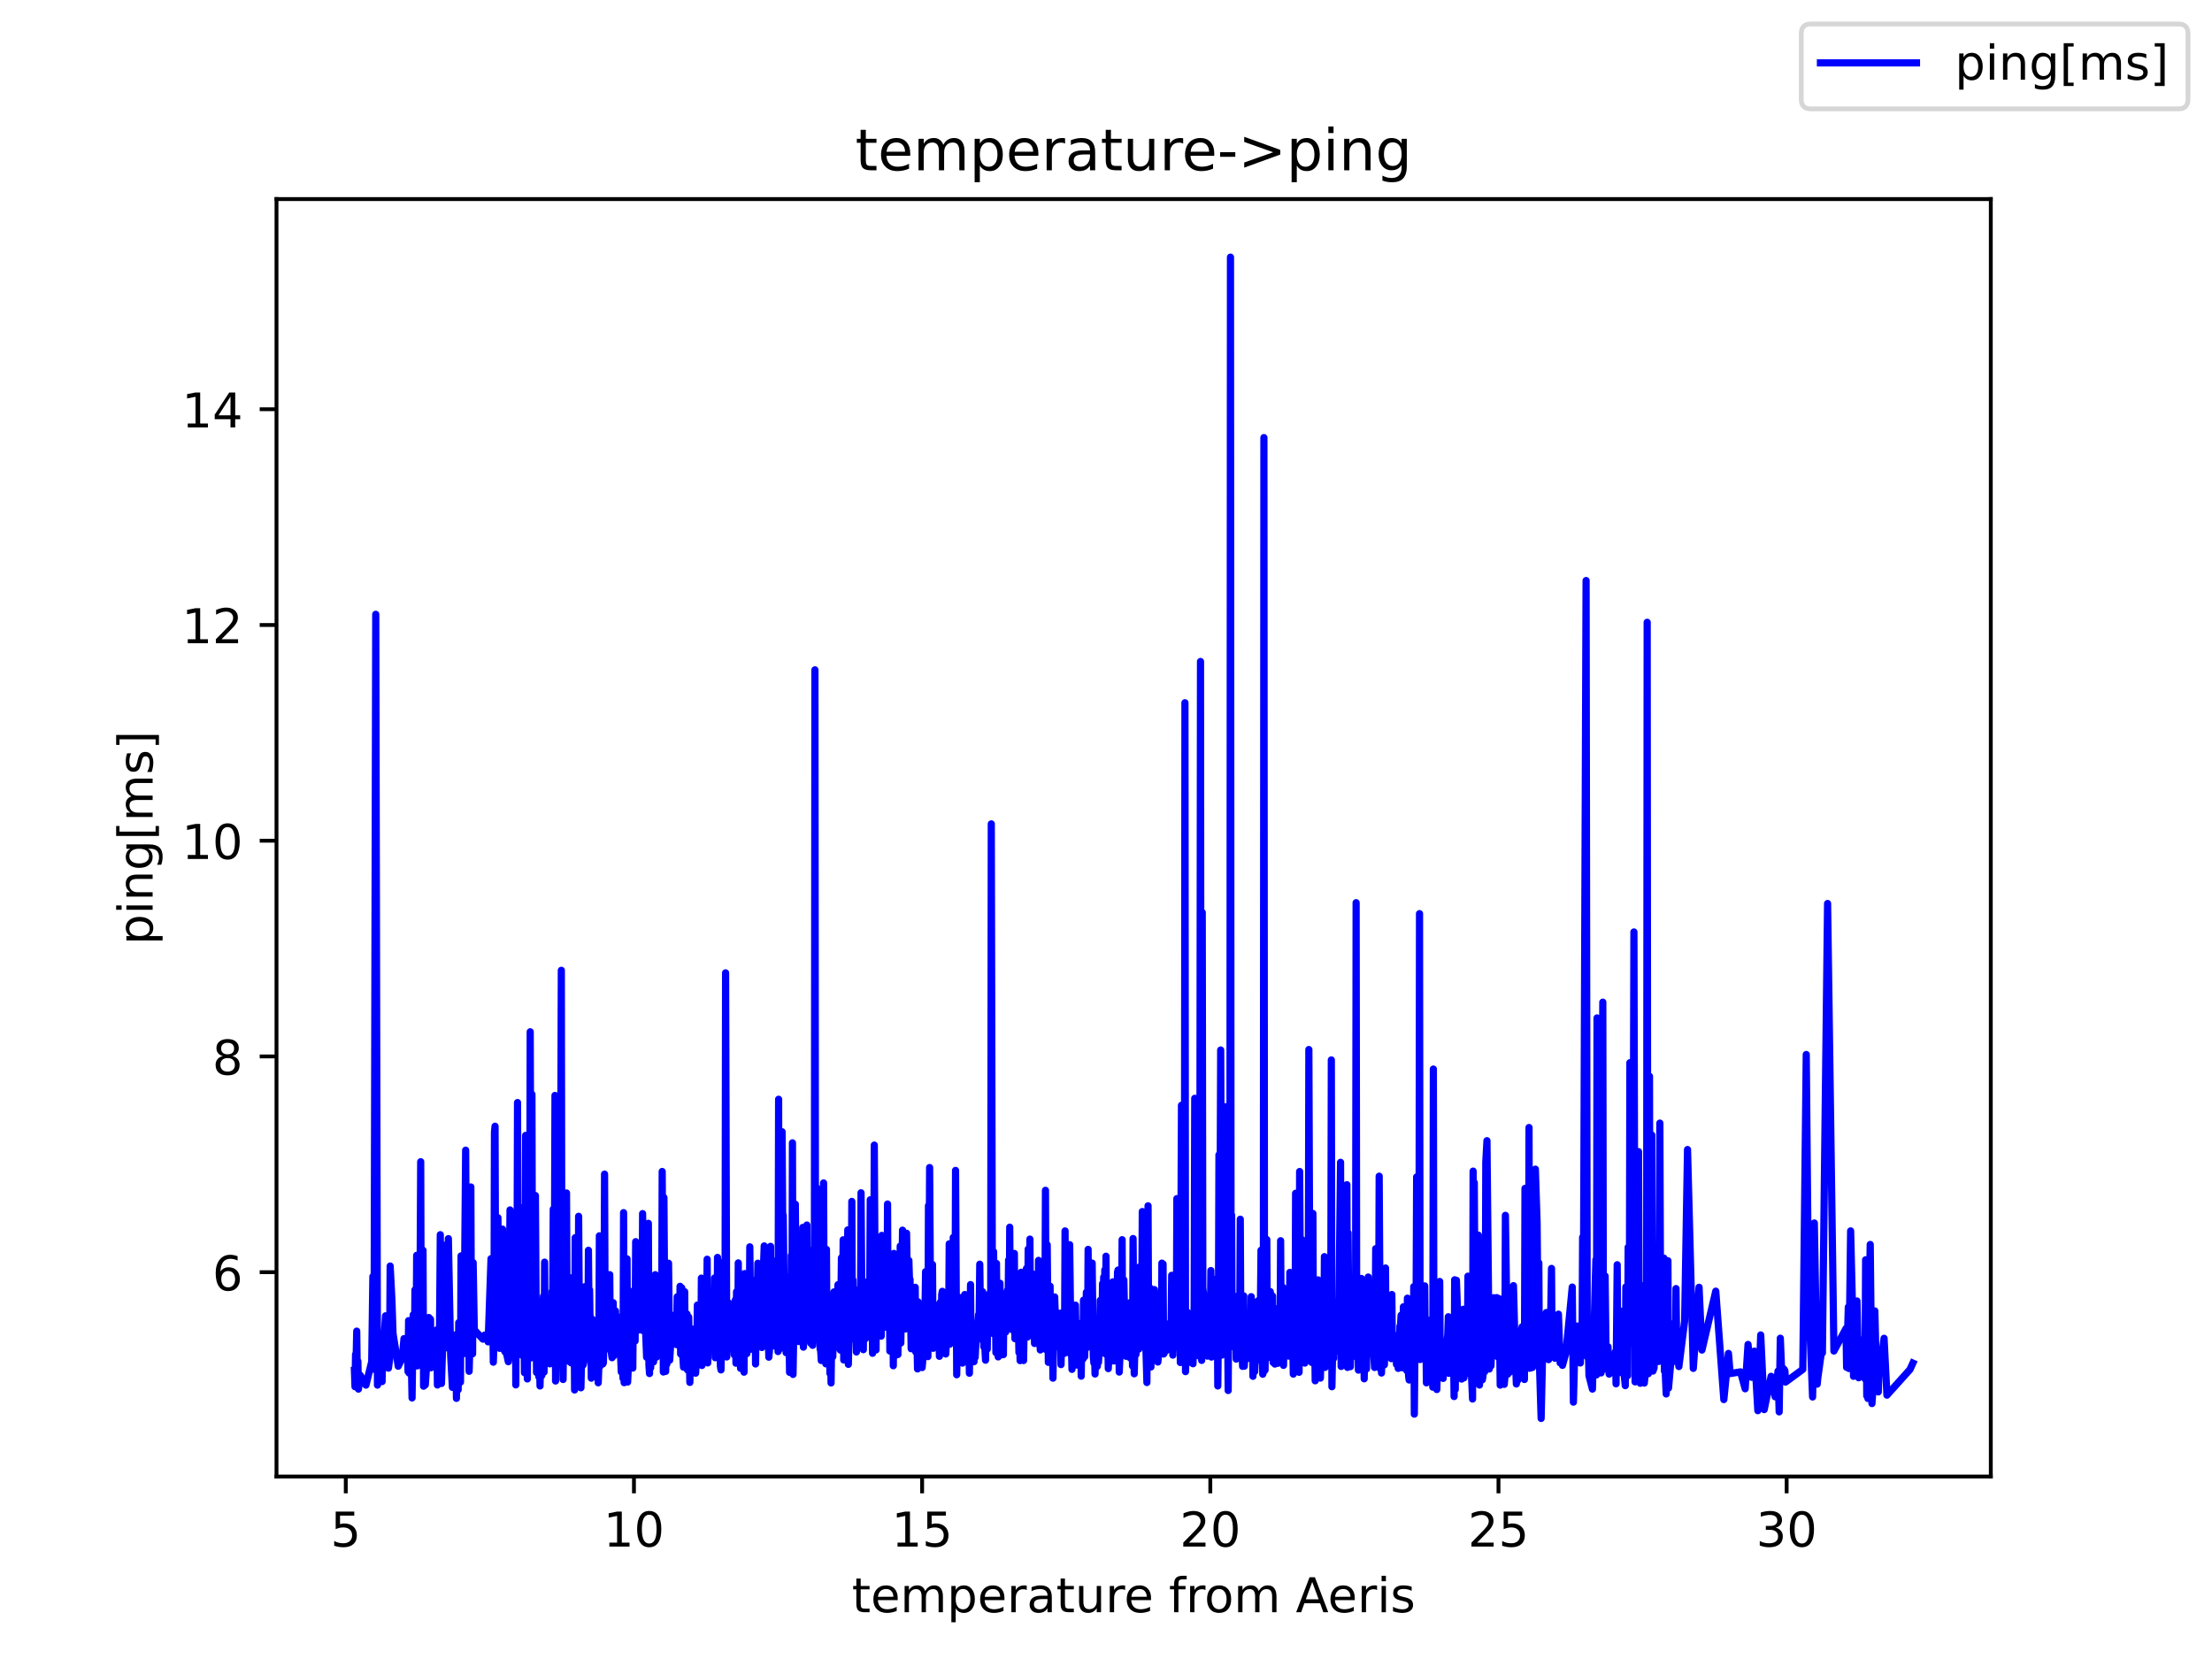 <?xml version="1.0" encoding="utf-8" standalone="no"?>
<!DOCTYPE svg PUBLIC "-//W3C//DTD SVG 1.1//EN"
  "http://www.w3.org/Graphics/SVG/1.1/DTD/svg11.dtd">
<!-- Created with matplotlib (https://matplotlib.org/) -->
<svg height="345.6pt" version="1.1" viewBox="0 0 460.8 345.6" width="460.8pt" xmlns="http://www.w3.org/2000/svg" xmlns:xlink="http://www.w3.org/1999/xlink">
 <defs>
  <style type="text/css">*{stroke-linecap:butt;stroke-linejoin:round;}</style>
 </defs>
 <g id="figure_1">
  <g id="patch_1">
   <path d="M 0 345.6 
L 460.8 345.6 
L 460.8 0 
L 0 0 
z
" style="fill:#ffffff;"/>
  </g>
  <g id="axes_1">
   <g id="patch_2">
    <path d="M 57.6 307.584 
L 414.72 307.584 
L 414.72 41.472 
L 57.6 41.472 
z
" style="fill:#ffffff;"/>
   </g>
   <g id="matplotlib.axis_1">
    <g id="xtick_1">
     <g id="line2d_1">
      <defs>
       <path d="M 0 0 
L 0 3.5 
" id="m925974270a" style="stroke:#000000;stroke-width:0.8;"/>
      </defs>
      <g>
       <use style="stroke:#000000;stroke-width:0.8;" x="72.032" xlink:href="#m925974270a" y="307.584"/>
      </g>
     </g>
     <g id="text_1">
      <!-- 5 -->
      <g transform="translate(68.851 322.182)scale(0.1 -0.1)">
       <defs>
        <path d="M 10.797 72.906 
L 49.516 72.906 
L 49.516 64.594 
L 19.828 64.594 
L 19.828 46.734 
Q 21.969 47.469 24.109 47.828 
Q 26.266 48.188 28.422 48.188 
Q 40.625 48.188 47.75 41.5 
Q 54.891 34.812 54.891 23.391 
Q 54.891 11.625 47.562 5.094 
Q 40.234 -1.422 26.906 -1.422 
Q 22.312 -1.422 17.547 -0.641 
Q 12.797 0.141 7.719 1.703 
L 7.719 11.625 
Q 12.109 9.234 16.797 8.062 
Q 21.484 6.891 26.703 6.891 
Q 35.156 6.891 40.078 11.328 
Q 45.016 15.766 45.016 23.391 
Q 45.016 31 40.078 35.438 
Q 35.156 39.891 26.703 39.891 
Q 22.75 39.891 18.812 39.016 
Q 14.891 38.141 10.797 36.281 
z
" id="DejaVuSans-53"/>
       </defs>
       <use xlink:href="#DejaVuSans-53"/>
      </g>
     </g>
    </g>
    <g id="xtick_2">
     <g id="line2d_2">
      <g>
       <use style="stroke:#000000;stroke-width:0.8;" x="132.064" xlink:href="#m925974270a" y="307.584"/>
      </g>
     </g>
     <g id="text_2">
      <!-- 10 -->
      <g transform="translate(125.702 322.182)scale(0.1 -0.1)">
       <defs>
        <path d="M 12.406 8.297 
L 28.516 8.297 
L 28.516 63.922 
L 10.984 60.406 
L 10.984 69.391 
L 28.422 72.906 
L 38.281 72.906 
L 38.281 8.297 
L 54.391 8.297 
L 54.391 0 
L 12.406 0 
z
" id="DejaVuSans-49"/>
        <path d="M 31.781 66.406 
Q 24.172 66.406 20.328 58.906 
Q 16.5 51.422 16.5 36.375 
Q 16.5 21.391 20.328 13.891 
Q 24.172 6.391 31.781 6.391 
Q 39.453 6.391 43.281 13.891 
Q 47.125 21.391 47.125 36.375 
Q 47.125 51.422 43.281 58.906 
Q 39.453 66.406 31.781 66.406 
z
M 31.781 74.219 
Q 44.047 74.219 50.516 64.516 
Q 56.984 54.828 56.984 36.375 
Q 56.984 17.969 50.516 8.266 
Q 44.047 -1.422 31.781 -1.422 
Q 19.531 -1.422 13.062 8.266 
Q 6.594 17.969 6.594 36.375 
Q 6.594 54.828 13.062 64.516 
Q 19.531 74.219 31.781 74.219 
z
" id="DejaVuSans-48"/>
       </defs>
       <use xlink:href="#DejaVuSans-49"/>
       <use x="63.623" xlink:href="#DejaVuSans-48"/>
      </g>
     </g>
    </g>
    <g id="xtick_3">
     <g id="line2d_3">
      <g>
       <use style="stroke:#000000;stroke-width:0.8;" x="192.096" xlink:href="#m925974270a" y="307.584"/>
      </g>
     </g>
     <g id="text_3">
      <!-- 15 -->
      <g transform="translate(185.734 322.182)scale(0.1 -0.1)">
       <use xlink:href="#DejaVuSans-49"/>
       <use x="63.623" xlink:href="#DejaVuSans-53"/>
      </g>
     </g>
    </g>
    <g id="xtick_4">
     <g id="line2d_4">
      <g>
       <use style="stroke:#000000;stroke-width:0.8;" x="252.129" xlink:href="#m925974270a" y="307.584"/>
      </g>
     </g>
     <g id="text_4">
      <!-- 20 -->
      <g transform="translate(245.766 322.182)scale(0.1 -0.1)">
       <defs>
        <path d="M 19.188 8.297 
L 53.609 8.297 
L 53.609 0 
L 7.328 0 
L 7.328 8.297 
Q 12.938 14.109 22.625 23.891 
Q 32.328 33.688 34.812 36.531 
Q 39.547 41.844 41.422 45.531 
Q 43.312 49.219 43.312 52.781 
Q 43.312 58.594 39.234 62.25 
Q 35.156 65.922 28.609 65.922 
Q 23.969 65.922 18.812 64.312 
Q 13.672 62.703 7.812 59.422 
L 7.812 69.391 
Q 13.766 71.781 18.938 73 
Q 24.125 74.219 28.422 74.219 
Q 39.75 74.219 46.484 68.547 
Q 53.219 62.891 53.219 53.422 
Q 53.219 48.922 51.531 44.891 
Q 49.859 40.875 45.406 35.406 
Q 44.188 33.984 37.641 27.219 
Q 31.109 20.453 19.188 8.297 
z
" id="DejaVuSans-50"/>
       </defs>
       <use xlink:href="#DejaVuSans-50"/>
       <use x="63.623" xlink:href="#DejaVuSans-48"/>
      </g>
     </g>
    </g>
    <g id="xtick_5">
     <g id="line2d_5">
      <g>
       <use style="stroke:#000000;stroke-width:0.8;" x="312.161" xlink:href="#m925974270a" y="307.584"/>
      </g>
     </g>
     <g id="text_5">
      <!-- 25 -->
      <g transform="translate(305.798 322.182)scale(0.1 -0.1)">
       <use xlink:href="#DejaVuSans-50"/>
       <use x="63.623" xlink:href="#DejaVuSans-53"/>
      </g>
     </g>
    </g>
    <g id="xtick_6">
     <g id="line2d_6">
      <g>
       <use style="stroke:#000000;stroke-width:0.8;" x="372.193" xlink:href="#m925974270a" y="307.584"/>
      </g>
     </g>
     <g id="text_6">
      <!-- 30 -->
      <g transform="translate(365.831 322.182)scale(0.1 -0.1)">
       <defs>
        <path d="M 40.578 39.312 
Q 47.656 37.797 51.625 33 
Q 55.609 28.219 55.609 21.188 
Q 55.609 10.406 48.188 4.484 
Q 40.766 -1.422 27.094 -1.422 
Q 22.516 -1.422 17.656 -0.516 
Q 12.797 0.391 7.625 2.203 
L 7.625 11.719 
Q 11.719 9.328 16.594 8.109 
Q 21.484 6.891 26.812 6.891 
Q 36.078 6.891 40.938 10.547 
Q 45.797 14.203 45.797 21.188 
Q 45.797 27.641 41.281 31.266 
Q 36.766 34.906 28.719 34.906 
L 20.219 34.906 
L 20.219 43.016 
L 29.109 43.016 
Q 36.375 43.016 40.234 45.922 
Q 44.094 48.828 44.094 54.297 
Q 44.094 59.906 40.109 62.906 
Q 36.141 65.922 28.719 65.922 
Q 24.656 65.922 20.016 65.031 
Q 15.375 64.156 9.812 62.312 
L 9.812 71.094 
Q 15.438 72.656 20.344 73.438 
Q 25.25 74.219 29.594 74.219 
Q 40.828 74.219 47.359 69.109 
Q 53.906 64.016 53.906 55.328 
Q 53.906 49.266 50.438 45.094 
Q 46.969 40.922 40.578 39.312 
z
" id="DejaVuSans-51"/>
       </defs>
       <use xlink:href="#DejaVuSans-51"/>
       <use x="63.623" xlink:href="#DejaVuSans-48"/>
      </g>
     </g>
    </g>
    <g id="text_7">
     <!-- temperature from Aeris -->
     <g transform="translate(177.465 335.861)scale(0.1 -0.1)">
      <defs>
       <path d="M 18.312 70.219 
L 18.312 54.688 
L 36.812 54.688 
L 36.812 47.703 
L 18.312 47.703 
L 18.312 18.016 
Q 18.312 11.328 20.141 9.422 
Q 21.969 7.516 27.594 7.516 
L 36.812 7.516 
L 36.812 0 
L 27.594 0 
Q 17.188 0 13.234 3.875 
Q 9.281 7.766 9.281 18.016 
L 9.281 47.703 
L 2.688 47.703 
L 2.688 54.688 
L 9.281 54.688 
L 9.281 70.219 
z
" id="DejaVuSans-116"/>
       <path d="M 56.203 29.594 
L 56.203 25.203 
L 14.891 25.203 
Q 15.484 15.922 20.484 11.062 
Q 25.484 6.203 34.422 6.203 
Q 39.594 6.203 44.453 7.469 
Q 49.312 8.734 54.109 11.281 
L 54.109 2.781 
Q 49.266 0.734 44.188 -0.344 
Q 39.109 -1.422 33.891 -1.422 
Q 20.797 -1.422 13.156 6.188 
Q 5.516 13.812 5.516 26.812 
Q 5.516 40.234 12.766 48.109 
Q 20.016 56 32.328 56 
Q 43.359 56 49.781 48.891 
Q 56.203 41.797 56.203 29.594 
z
M 47.219 32.234 
Q 47.125 39.594 43.094 43.984 
Q 39.062 48.391 32.422 48.391 
Q 24.906 48.391 20.391 44.141 
Q 15.875 39.891 15.188 32.172 
z
" id="DejaVuSans-101"/>
       <path d="M 52 44.188 
Q 55.375 50.25 60.062 53.125 
Q 64.75 56 71.094 56 
Q 79.641 56 84.281 50.016 
Q 88.922 44.047 88.922 33.016 
L 88.922 0 
L 79.891 0 
L 79.891 32.719 
Q 79.891 40.578 77.094 44.375 
Q 74.312 48.188 68.609 48.188 
Q 61.625 48.188 57.562 43.547 
Q 53.516 38.922 53.516 30.906 
L 53.516 0 
L 44.484 0 
L 44.484 32.719 
Q 44.484 40.625 41.703 44.406 
Q 38.922 48.188 33.109 48.188 
Q 26.219 48.188 22.156 43.531 
Q 18.109 38.875 18.109 30.906 
L 18.109 0 
L 9.078 0 
L 9.078 54.688 
L 18.109 54.688 
L 18.109 46.188 
Q 21.188 51.219 25.484 53.609 
Q 29.781 56 35.688 56 
Q 41.656 56 45.828 52.969 
Q 50 49.953 52 44.188 
z
" id="DejaVuSans-109"/>
       <path d="M 18.109 8.203 
L 18.109 -20.797 
L 9.078 -20.797 
L 9.078 54.688 
L 18.109 54.688 
L 18.109 46.391 
Q 20.953 51.266 25.266 53.625 
Q 29.594 56 35.594 56 
Q 45.562 56 51.781 48.094 
Q 58.016 40.188 58.016 27.297 
Q 58.016 14.406 51.781 6.484 
Q 45.562 -1.422 35.594 -1.422 
Q 29.594 -1.422 25.266 0.953 
Q 20.953 3.328 18.109 8.203 
z
M 48.688 27.297 
Q 48.688 37.203 44.609 42.844 
Q 40.531 48.484 33.406 48.484 
Q 26.266 48.484 22.188 42.844 
Q 18.109 37.203 18.109 27.297 
Q 18.109 17.391 22.188 11.75 
Q 26.266 6.109 33.406 6.109 
Q 40.531 6.109 44.609 11.75 
Q 48.688 17.391 48.688 27.297 
z
" id="DejaVuSans-112"/>
       <path d="M 41.109 46.297 
Q 39.594 47.172 37.812 47.578 
Q 36.031 48 33.891 48 
Q 26.266 48 22.188 43.047 
Q 18.109 38.094 18.109 28.812 
L 18.109 0 
L 9.078 0 
L 9.078 54.688 
L 18.109 54.688 
L 18.109 46.188 
Q 20.953 51.172 25.484 53.578 
Q 30.031 56 36.531 56 
Q 37.453 56 38.578 55.875 
Q 39.703 55.766 41.062 55.516 
z
" id="DejaVuSans-114"/>
       <path d="M 34.281 27.484 
Q 23.391 27.484 19.188 25 
Q 14.984 22.516 14.984 16.5 
Q 14.984 11.719 18.141 8.906 
Q 21.297 6.109 26.703 6.109 
Q 34.188 6.109 38.703 11.406 
Q 43.219 16.703 43.219 25.484 
L 43.219 27.484 
z
M 52.203 31.203 
L 52.203 0 
L 43.219 0 
L 43.219 8.297 
Q 40.141 3.328 35.547 0.953 
Q 30.953 -1.422 24.312 -1.422 
Q 15.922 -1.422 10.953 3.297 
Q 6 8.016 6 15.922 
Q 6 25.141 12.172 29.828 
Q 18.359 34.516 30.609 34.516 
L 43.219 34.516 
L 43.219 35.406 
Q 43.219 41.609 39.141 45 
Q 35.062 48.391 27.688 48.391 
Q 23 48.391 18.547 47.266 
Q 14.109 46.141 10.016 43.891 
L 10.016 52.203 
Q 14.938 54.109 19.578 55.047 
Q 24.219 56 28.609 56 
Q 40.484 56 46.344 49.844 
Q 52.203 43.703 52.203 31.203 
z
" id="DejaVuSans-97"/>
       <path d="M 8.5 21.578 
L 8.5 54.688 
L 17.484 54.688 
L 17.484 21.922 
Q 17.484 14.156 20.5 10.266 
Q 23.531 6.391 29.594 6.391 
Q 36.859 6.391 41.078 11.031 
Q 45.312 15.672 45.312 23.688 
L 45.312 54.688 
L 54.297 54.688 
L 54.297 0 
L 45.312 0 
L 45.312 8.406 
Q 42.047 3.422 37.719 1 
Q 33.406 -1.422 27.688 -1.422 
Q 18.266 -1.422 13.375 4.438 
Q 8.5 10.297 8.5 21.578 
z
M 31.109 56 
z
" id="DejaVuSans-117"/>
       <path id="DejaVuSans-32"/>
       <path d="M 37.109 75.984 
L 37.109 68.5 
L 28.516 68.5 
Q 23.688 68.5 21.797 66.547 
Q 19.922 64.594 19.922 59.516 
L 19.922 54.688 
L 34.719 54.688 
L 34.719 47.703 
L 19.922 47.703 
L 19.922 0 
L 10.891 0 
L 10.891 47.703 
L 2.297 47.703 
L 2.297 54.688 
L 10.891 54.688 
L 10.891 58.5 
Q 10.891 67.625 15.141 71.797 
Q 19.391 75.984 28.609 75.984 
z
" id="DejaVuSans-102"/>
       <path d="M 30.609 48.391 
Q 23.391 48.391 19.188 42.75 
Q 14.984 37.109 14.984 27.297 
Q 14.984 17.484 19.156 11.844 
Q 23.344 6.203 30.609 6.203 
Q 37.797 6.203 41.984 11.859 
Q 46.188 17.531 46.188 27.297 
Q 46.188 37.016 41.984 42.703 
Q 37.797 48.391 30.609 48.391 
z
M 30.609 56 
Q 42.328 56 49.016 48.375 
Q 55.719 40.766 55.719 27.297 
Q 55.719 13.875 49.016 6.219 
Q 42.328 -1.422 30.609 -1.422 
Q 18.844 -1.422 12.172 6.219 
Q 5.516 13.875 5.516 27.297 
Q 5.516 40.766 12.172 48.375 
Q 18.844 56 30.609 56 
z
" id="DejaVuSans-111"/>
       <path d="M 34.188 63.188 
L 20.797 26.906 
L 47.609 26.906 
z
M 28.609 72.906 
L 39.797 72.906 
L 67.578 0 
L 57.328 0 
L 50.688 18.703 
L 17.828 18.703 
L 11.188 0 
L 0.781 0 
z
" id="DejaVuSans-65"/>
       <path d="M 9.422 54.688 
L 18.406 54.688 
L 18.406 0 
L 9.422 0 
z
M 9.422 75.984 
L 18.406 75.984 
L 18.406 64.594 
L 9.422 64.594 
z
" id="DejaVuSans-105"/>
       <path d="M 44.281 53.078 
L 44.281 44.578 
Q 40.484 46.531 36.375 47.5 
Q 32.281 48.484 27.875 48.484 
Q 21.188 48.484 17.844 46.438 
Q 14.5 44.391 14.5 40.281 
Q 14.5 37.156 16.891 35.375 
Q 19.281 33.594 26.516 31.984 
L 29.594 31.297 
Q 39.156 29.25 43.188 25.516 
Q 47.219 21.781 47.219 15.094 
Q 47.219 7.469 41.188 3.016 
Q 35.156 -1.422 24.609 -1.422 
Q 20.219 -1.422 15.453 -0.562 
Q 10.688 0.297 5.422 2 
L 5.422 11.281 
Q 10.406 8.688 15.234 7.391 
Q 20.062 6.109 24.812 6.109 
Q 31.156 6.109 34.562 8.281 
Q 37.984 10.453 37.984 14.406 
Q 37.984 18.062 35.516 20.016 
Q 33.062 21.969 24.703 23.781 
L 21.578 24.516 
Q 13.234 26.266 9.516 29.906 
Q 5.812 33.547 5.812 39.891 
Q 5.812 47.609 11.281 51.797 
Q 16.75 56 26.812 56 
Q 31.781 56 36.172 55.266 
Q 40.578 54.547 44.281 53.078 
z
" id="DejaVuSans-115"/>
      </defs>
      <use xlink:href="#DejaVuSans-116"/>
      <use x="39.209" xlink:href="#DejaVuSans-101"/>
      <use x="100.732" xlink:href="#DejaVuSans-109"/>
      <use x="198.145" xlink:href="#DejaVuSans-112"/>
      <use x="261.621" xlink:href="#DejaVuSans-101"/>
      <use x="323.145" xlink:href="#DejaVuSans-114"/>
      <use x="364.258" xlink:href="#DejaVuSans-97"/>
      <use x="425.537" xlink:href="#DejaVuSans-116"/>
      <use x="464.746" xlink:href="#DejaVuSans-117"/>
      <use x="528.125" xlink:href="#DejaVuSans-114"/>
      <use x="566.988" xlink:href="#DejaVuSans-101"/>
      <use x="628.512" xlink:href="#DejaVuSans-32"/>
      <use x="660.299" xlink:href="#DejaVuSans-102"/>
      <use x="695.504" xlink:href="#DejaVuSans-114"/>
      <use x="734.367" xlink:href="#DejaVuSans-111"/>
      <use x="795.549" xlink:href="#DejaVuSans-109"/>
      <use x="892.961" xlink:href="#DejaVuSans-32"/>
      <use x="924.748" xlink:href="#DejaVuSans-65"/>
      <use x="991.406" xlink:href="#DejaVuSans-101"/>
      <use x="1052.93" xlink:href="#DejaVuSans-114"/>
      <use x="1094.043" xlink:href="#DejaVuSans-105"/>
      <use x="1121.826" xlink:href="#DejaVuSans-115"/>
     </g>
    </g>
   </g>
   <g id="matplotlib.axis_2">
    <g id="ytick_1">
     <g id="line2d_7">
      <defs>
       <path d="M 0 0 
L -3.5 0 
" id="mb2a4bd615f" style="stroke:#000000;stroke-width:0.8;"/>
      </defs>
      <g>
       <use style="stroke:#000000;stroke-width:0.8;" x="57.6" xlink:href="#mb2a4bd615f" y="265.018"/>
      </g>
     </g>
     <g id="text_8">
      <!-- 6 -->
      <g transform="translate(44.237 268.817)scale(0.1 -0.1)">
       <defs>
        <path d="M 33.016 40.375 
Q 26.375 40.375 22.484 35.828 
Q 18.609 31.297 18.609 23.391 
Q 18.609 15.531 22.484 10.953 
Q 26.375 6.391 33.016 6.391 
Q 39.656 6.391 43.531 10.953 
Q 47.406 15.531 47.406 23.391 
Q 47.406 31.297 43.531 35.828 
Q 39.656 40.375 33.016 40.375 
z
M 52.594 71.297 
L 52.594 62.312 
Q 48.875 64.062 45.094 64.984 
Q 41.312 65.922 37.594 65.922 
Q 27.828 65.922 22.672 59.328 
Q 17.531 52.734 16.797 39.406 
Q 19.672 43.656 24.016 45.922 
Q 28.375 48.188 33.594 48.188 
Q 44.578 48.188 50.953 41.516 
Q 57.328 34.859 57.328 23.391 
Q 57.328 12.156 50.688 5.359 
Q 44.047 -1.422 33.016 -1.422 
Q 20.359 -1.422 13.672 8.266 
Q 6.984 17.969 6.984 36.375 
Q 6.984 53.656 15.188 63.938 
Q 23.391 74.219 37.203 74.219 
Q 40.922 74.219 44.703 73.484 
Q 48.484 72.75 52.594 71.297 
z
" id="DejaVuSans-54"/>
       </defs>
       <use xlink:href="#DejaVuSans-54"/>
      </g>
     </g>
    </g>
    <g id="ytick_2">
     <g id="line2d_8">
      <g>
       <use style="stroke:#000000;stroke-width:0.8;" x="57.6" xlink:href="#mb2a4bd615f" y="220.076"/>
      </g>
     </g>
     <g id="text_9">
      <!-- 8 -->
      <g transform="translate(44.237 223.875)scale(0.1 -0.1)">
       <defs>
        <path d="M 31.781 34.625 
Q 24.75 34.625 20.719 30.859 
Q 16.703 27.094 16.703 20.516 
Q 16.703 13.922 20.719 10.156 
Q 24.75 6.391 31.781 6.391 
Q 38.812 6.391 42.859 10.172 
Q 46.922 13.969 46.922 20.516 
Q 46.922 27.094 42.891 30.859 
Q 38.875 34.625 31.781 34.625 
z
M 21.922 38.812 
Q 15.578 40.375 12.031 44.719 
Q 8.5 49.078 8.5 55.328 
Q 8.5 64.062 14.719 69.141 
Q 20.953 74.219 31.781 74.219 
Q 42.672 74.219 48.875 69.141 
Q 55.078 64.062 55.078 55.328 
Q 55.078 49.078 51.531 44.719 
Q 48 40.375 41.703 38.812 
Q 48.828 37.156 52.797 32.312 
Q 56.781 27.484 56.781 20.516 
Q 56.781 9.906 50.312 4.234 
Q 43.844 -1.422 31.781 -1.422 
Q 19.734 -1.422 13.25 4.234 
Q 6.781 9.906 6.781 20.516 
Q 6.781 27.484 10.781 32.312 
Q 14.797 37.156 21.922 38.812 
z
M 18.312 54.391 
Q 18.312 48.734 21.844 45.562 
Q 25.391 42.391 31.781 42.391 
Q 38.141 42.391 41.719 45.562 
Q 45.312 48.734 45.312 54.391 
Q 45.312 60.062 41.719 63.234 
Q 38.141 66.406 31.781 66.406 
Q 25.391 66.406 21.844 63.234 
Q 18.312 60.062 18.312 54.391 
z
" id="DejaVuSans-56"/>
       </defs>
       <use xlink:href="#DejaVuSans-56"/>
      </g>
     </g>
    </g>
    <g id="ytick_3">
     <g id="line2d_9">
      <g>
       <use style="stroke:#000000;stroke-width:0.8;" x="57.6" xlink:href="#mb2a4bd615f" y="175.135"/>
      </g>
     </g>
     <g id="text_10">
      <!-- 10 -->
      <g transform="translate(37.875 178.934)scale(0.1 -0.1)">
       <use xlink:href="#DejaVuSans-49"/>
       <use x="63.623" xlink:href="#DejaVuSans-48"/>
      </g>
     </g>
    </g>
    <g id="ytick_4">
     <g id="line2d_10">
      <g>
       <use style="stroke:#000000;stroke-width:0.8;" x="57.6" xlink:href="#mb2a4bd615f" y="130.193"/>
      </g>
     </g>
     <g id="text_11">
      <!-- 12 -->
      <g transform="translate(37.875 133.992)scale(0.1 -0.1)">
       <use xlink:href="#DejaVuSans-49"/>
       <use x="63.623" xlink:href="#DejaVuSans-50"/>
      </g>
     </g>
    </g>
    <g id="ytick_5">
     <g id="line2d_11">
      <g>
       <use style="stroke:#000000;stroke-width:0.8;" x="57.6" xlink:href="#mb2a4bd615f" y="85.252"/>
      </g>
     </g>
     <g id="text_12">
      <!-- 14 -->
      <g transform="translate(37.875 89.051)scale(0.1 -0.1)">
       <defs>
        <path d="M 37.797 64.312 
L 12.891 25.391 
L 37.797 25.391 
z
M 35.203 72.906 
L 47.609 72.906 
L 47.609 25.391 
L 58.016 25.391 
L 58.016 17.188 
L 47.609 17.188 
L 47.609 0 
L 37.797 0 
L 37.797 17.188 
L 4.891 17.188 
L 4.891 26.703 
z
" id="DejaVuSans-52"/>
       </defs>
       <use xlink:href="#DejaVuSans-49"/>
       <use x="63.623" xlink:href="#DejaVuSans-52"/>
      </g>
     </g>
    </g>
    <g id="text_13">
     <!-- ping[ms] -->
     <g transform="translate(31.795 196.811)rotate(-90)scale(0.1 -0.1)">
      <defs>
       <path d="M 54.891 33.016 
L 54.891 0 
L 45.906 0 
L 45.906 32.719 
Q 45.906 40.484 42.875 44.328 
Q 39.844 48.188 33.797 48.188 
Q 26.516 48.188 22.312 43.547 
Q 18.109 38.922 18.109 30.906 
L 18.109 0 
L 9.078 0 
L 9.078 54.688 
L 18.109 54.688 
L 18.109 46.188 
Q 21.344 51.125 25.703 53.562 
Q 30.078 56 35.797 56 
Q 45.219 56 50.047 50.172 
Q 54.891 44.344 54.891 33.016 
z
" id="DejaVuSans-110"/>
       <path d="M 45.406 27.984 
Q 45.406 37.75 41.375 43.109 
Q 37.359 48.484 30.078 48.484 
Q 22.859 48.484 18.828 43.109 
Q 14.797 37.75 14.797 27.984 
Q 14.797 18.266 18.828 12.891 
Q 22.859 7.516 30.078 7.516 
Q 37.359 7.516 41.375 12.891 
Q 45.406 18.266 45.406 27.984 
z
M 54.391 6.781 
Q 54.391 -7.172 48.188 -13.984 
Q 42 -20.797 29.203 -20.797 
Q 24.469 -20.797 20.266 -20.094 
Q 16.062 -19.391 12.109 -17.922 
L 12.109 -9.188 
Q 16.062 -11.328 19.922 -12.344 
Q 23.781 -13.375 27.781 -13.375 
Q 36.625 -13.375 41.016 -8.766 
Q 45.406 -4.156 45.406 5.172 
L 45.406 9.625 
Q 42.625 4.781 38.281 2.391 
Q 33.938 0 27.875 0 
Q 17.828 0 11.672 7.656 
Q 5.516 15.328 5.516 27.984 
Q 5.516 40.672 11.672 48.328 
Q 17.828 56 27.875 56 
Q 33.938 56 38.281 53.609 
Q 42.625 51.219 45.406 46.391 
L 45.406 54.688 
L 54.391 54.688 
z
" id="DejaVuSans-103"/>
       <path d="M 8.594 75.984 
L 29.297 75.984 
L 29.297 69 
L 17.578 69 
L 17.578 -6.203 
L 29.297 -6.203 
L 29.297 -13.188 
L 8.594 -13.188 
z
" id="DejaVuSans-91"/>
       <path d="M 30.422 75.984 
L 30.422 -13.188 
L 9.719 -13.188 
L 9.719 -6.203 
L 21.391 -6.203 
L 21.391 69 
L 9.719 69 
L 9.719 75.984 
z
" id="DejaVuSans-93"/>
      </defs>
      <use xlink:href="#DejaVuSans-112"/>
      <use x="63.477" xlink:href="#DejaVuSans-105"/>
      <use x="91.26" xlink:href="#DejaVuSans-110"/>
      <use x="154.639" xlink:href="#DejaVuSans-103"/>
      <use x="218.115" xlink:href="#DejaVuSans-91"/>
      <use x="257.129" xlink:href="#DejaVuSans-109"/>
      <use x="354.541" xlink:href="#DejaVuSans-115"/>
      <use x="406.641" xlink:href="#DejaVuSans-93"/>
     </g>
    </g>
   </g>
   <g id="line2d_12">
    <path clip-path="url(#peffa1a82fc)" d="M 73.833 285.466 
L 73.953 288.882 
L 74.073 282.118 
L 74.193 282.893 
L 74.313 277.298 
L 74.433 287.028 
L 74.553 283.579 
L 74.673 289.376 
L 75.033 286.477 
L 76.234 288.545 
L 77.435 283.646 
L 77.675 265.917 
L 77.915 285.241 
L 78.275 127.969 
L 78.635 288.545 
L 78.875 281.601 
L 79.116 284.095 
L 79.476 279.354 
L 79.596 287.814 
L 79.716 282.006 
L 79.836 284.859 
L 79.956 279.68 
L 80.316 274.107 
L 80.917 285.017 
L 81.157 283.23 
L 81.277 263.737 
L 81.637 270.658 
L 81.877 277.826 
L 82.958 284.612 
L 83.798 282.882 
L 84.158 278.86 
L 84.879 281.129 
L 84.999 285.724 
L 85.119 275.107 
L 85.239 286.05 
L 85.359 279.916 
L 85.599 279.332 
L 85.839 291.219 
L 86.079 273.894 
L 86.199 277.04 
L 86.319 284.477 
L 86.44 268.703 
L 86.68 281.331 
L 86.8 261.512 
L 86.92 284.545 
L 87.04 264.883 
L 87.28 266.276 
L 87.52 264.793 
L 87.64 242.008 
L 87.76 284.477 
L 87.88 269.355 
L 88.12 260.456 
L 88.24 288.769 
L 88.601 288.477 
L 89.081 281.444 
L 89.321 274.455 
L 89.681 274.837 
L 89.801 284.927 
L 90.041 278.365 
L 90.162 284.769 
L 90.282 282.972 
L 90.402 284.365 
L 90.522 282.713 
L 90.642 279.489 
L 90.762 282.185 
L 90.882 281.624 
L 91.002 277.028 
L 91.122 288.522 
L 91.362 279.152 
L 91.482 286.724 
L 91.722 257.209 
L 91.962 288.207 
L 92.323 277.062 
L 92.443 259.4 
L 92.803 267.13 
L 92.923 278.669 
L 93.163 276.343 
L 93.283 280.815 
L 93.403 258.029 
L 93.884 282.432 
L 94.244 289.016 
L 94.604 281.006 
L 94.724 287.241 
L 94.964 278.051 
L 95.084 291.308 
L 95.204 280.657 
L 95.444 289.511 
L 95.564 275.534 
L 95.684 278.905 
L 95.925 287.915 
L 96.045 261.625 
L 96.165 281.286 
L 96.405 264.917 
L 96.525 282.028 
L 96.645 281.41 
L 97.005 239.603 
L 97.245 280.365 
L 97.606 270.231 
L 97.726 285.668 
L 97.966 277.399 
L 98.086 247.266 
L 98.206 277.938 
L 98.326 276.163 
L 98.446 282.028 
L 98.566 263.029 
L 98.806 277.04 
L 100.607 278.972 
L 100.967 278.118 
L 101.688 279.534 
L 102.288 262.209 
L 102.528 278.23 
L 102.648 274.186 
L 102.768 283.77 
L 102.888 280.096 
L 103.008 235.851 
L 103.128 234.615 
L 103.249 271.512 
L 103.489 261.422 
L 103.609 262.636 
L 103.729 253.67 
L 103.849 270.534 
L 103.969 265.209 
L 104.089 280.882 
L 104.209 260.726 
L 104.569 270.725 
L 104.689 256.052 
L 104.809 280.725 
L 105.17 281.556 
L 105.53 281.983 
L 105.89 283.668 
L 106.25 252.052 
L 106.37 282.837 
L 106.61 265.849 
L 106.85 261.939 
L 106.971 282.163 
L 107.211 274.343 
L 107.331 258.58 
L 107.451 288.5 
L 107.571 267.995 
L 107.691 270.736 
L 107.811 229.682 
L 107.931 272.455 
L 108.051 252.973 
L 108.171 275.467 
L 108.291 251.513 
L 108.651 281.601 
L 108.772 282.343 
L 108.892 271.59 
L 109.012 272.703 
L 109.132 269.22 
L 109.252 285.96 
L 109.372 274.141 
L 109.492 236.525 
L 109.612 269.512 
L 109.852 287.264 
L 109.972 267.063 
L 110.212 279.781 
L 110.332 270.377 
L 110.452 214.942 
L 110.693 282.859 
L 110.813 227.963 
L 110.933 277.916 
L 111.173 282.275 
L 111.293 265.299 
L 111.413 275.938 
L 111.533 249.052 
L 111.773 285.915 
L 111.893 275.253 
L 112.013 280.86 
L 112.133 279.129 
L 112.253 286.814 
L 112.373 283.006 
L 112.494 288.724 
L 112.614 283.736 
L 112.734 284.23 
L 112.854 286.567 
L 113.094 271.714 
L 113.214 270.006 
L 113.334 285.837 
L 113.454 262.928 
L 113.574 282.725 
L 113.694 270.399 
L 113.814 272.029 
L 114.054 283.803 
L 114.174 271.04 
L 114.294 282.837 
L 114.415 280.343 
L 114.535 284.118 
L 114.655 273.557 
L 114.895 279.343 
L 115.015 268.995 
L 115.135 270.051 
L 115.255 251.884 
L 115.375 266.793 
L 115.495 263.31 
L 115.615 228.199 
L 115.735 287.691 
L 115.855 274.208 
L 115.975 278.118 
L 116.216 275.736 
L 116.456 262.962 
L 116.696 276.051 
L 116.936 202.133 
L 117.056 280.062 
L 117.176 279.714 
L 117.296 287.376 
L 117.536 266.276 
L 117.776 279.781 
L 117.896 274.77 
L 118.016 248.524 
L 118.137 277.545 
L 118.377 274.433 
L 118.617 283.646 
L 118.737 278.298 
L 118.977 283.916 
L 119.097 266.186 
L 119.217 280.882 
L 119.337 280.455 
L 119.457 282.657 
L 119.577 270.107 
L 119.697 289.556 
L 119.817 257.838 
L 119.938 283.309 
L 120.058 272.86 
L 120.178 282.118 
L 120.298 281.466 
L 120.418 284.275 
L 120.538 253.378 
L 120.778 286.163 
L 121.018 289.106 
L 121.258 278.051 
L 121.378 279.893 
L 121.498 284.331 
L 121.618 283.781 
L 121.859 268.029 
L 121.979 273.512 
L 122.099 273.467 
L 122.339 276.5 
L 122.459 282.893 
L 122.579 260.456 
L 122.699 273.298 
L 122.819 268.703 
L 122.939 276.995 
L 123.059 274.467 
L 123.179 287.106 
L 123.419 274.849 
L 123.78 285.601 
L 123.9 284.5 
L 124.14 277.219 
L 124.26 283.354 
L 124.38 283.758 
L 124.5 280.567 
L 124.62 288.061 
L 124.74 284.893 
L 124.86 257.445 
L 124.98 284.635 
L 125.1 281.264 
L 125.581 284.14 
L 125.701 283.893 
L 125.821 277.174 
L 125.941 244.592 
L 126.061 277.725 
L 126.301 281.017 
L 126.421 276.253 
L 126.541 278.545 
L 126.661 275.276 
L 126.901 279.421 
L 127.021 265.535 
L 127.141 280.32 
L 127.502 282.837 
L 127.742 271.377 
L 127.862 282.444 
L 127.982 279.174 
L 128.102 281.848 
L 128.222 273.085 
L 128.342 281.084 
L 128.462 275.13 
L 128.702 281.612 
L 128.822 274.366 
L 128.942 274.59 
L 129.423 285.803 
L 129.543 278.927 
L 129.663 281.713 
L 129.783 287.129 
L 129.903 252.614 
L 130.023 288.039 
L 130.263 274.253 
L 130.383 284.118 
L 130.623 262.231 
L 130.743 287.915 
L 130.863 285.376 
L 130.983 268.838 
L 131.104 277.691 
L 131.224 269.287 
L 131.344 271.377 
L 131.704 284.477 
L 131.824 285.005 
L 131.944 270.388 
L 132.304 279.354 
L 132.424 258.658 
L 132.664 259.838 
L 132.784 277.163 
L 132.904 269.635 
L 133.145 273.006 
L 133.265 272.59 
L 133.385 261.445 
L 133.745 277.118 
L 133.865 252.816 
L 134.105 273.646 
L 134.225 276.927 
L 134.345 273.691 
L 134.705 282.736 
L 134.826 275.118 
L 134.946 278.006 
L 135.066 254.838 
L 135.186 284.41 
L 135.306 286.14 
L 135.426 269.107 
L 135.546 284.949 
L 135.666 273.804 
L 135.786 280.702 
L 135.906 280.455 
L 136.146 283.713 
L 136.506 265.535 
L 136.747 282.713 
L 136.867 270.781 
L 136.987 280.545 
L 137.227 271.062 
L 137.347 278.556 
L 137.707 266.894 
L 137.827 279.41 
L 137.947 244.041 
L 138.187 285.814 
L 138.307 249.468 
L 138.548 283.949 
L 138.668 285.691 
L 138.788 276.197 
L 138.908 284.208 
L 139.028 278.916 
L 139.148 279.197 
L 139.268 263.153 
L 139.508 283.354 
L 139.868 277.511 
L 139.988 273.984 
L 140.348 279.949 
L 140.469 276.006 
L 140.589 278.893 
L 140.709 273.95 
L 140.949 280.118 
L 141.069 270.141 
L 141.189 278.545 
L 141.309 272.86 
L 141.549 278.657 
L 141.669 267.961 
L 141.789 282.073 
L 141.909 277.691 
L 142.029 268.298 
L 142.27 282.972 
L 142.39 284.814 
L 142.63 269.085 
L 142.75 283.859 
L 142.87 275.04 
L 142.99 280.287 
L 143.11 273.736 
L 143.23 285.399 
L 143.47 274.366 
L 143.71 287.983 
L 143.95 276.815 
L 144.07 278.253 
L 144.191 282.59 
L 144.311 282.264 
L 144.431 276.893 
L 144.551 283.152 
L 144.671 282.017 
L 144.911 286.062 
L 145.151 281.904 
L 145.271 271.871 
L 145.391 280.837 
L 145.631 281.713 
L 145.871 272.905 
L 145.992 283.421 
L 146.112 266.254 
L 146.232 284.455 
L 146.352 281.084 
L 146.472 274.242 
L 146.592 278.32 
L 146.712 275.983 
L 146.832 280.23 
L 146.952 275.174 
L 147.072 280.725 
L 147.192 275.646 
L 147.312 262.321 
L 147.432 283.916 
L 147.672 273.714 
L 147.792 276.006 
L 147.913 275.849 
L 148.153 280.118 
L 148.273 268.95 
L 148.513 275.242 
L 148.633 278.95 
L 148.753 278.287 
L 148.873 266.209 
L 148.993 282.837 
L 149.113 281.421 
L 149.233 275.826 
L 149.353 282.32 
L 149.473 261.939 
L 149.714 280.792 
L 149.834 262.905 
L 150.074 284.59 
L 150.194 285.376 
L 150.434 274.635 
L 150.554 281.242 
L 150.674 280.163 
L 150.794 280.5 
L 150.914 272.433 
L 151.034 278.118 
L 151.154 202.661 
L 151.394 282.68 
L 151.635 275.264 
L 151.755 280.792 
L 151.875 271.467 
L 152.115 280.096 
L 152.235 275.062 
L 152.355 275.006 
L 152.715 280.174 
L 152.835 277.107 
L 152.955 282.23 
L 153.195 270.781 
L 153.315 283.983 
L 153.436 269.085 
L 153.676 279.938 
L 153.796 263.085 
L 153.916 280.185 
L 154.036 274.13 
L 154.276 285.062 
L 154.516 278.747 
L 154.636 268.86 
L 154.756 275.096 
L 154.876 271.647 
L 154.996 285.848 
L 155.116 265.31 
L 155.357 280.77 
L 155.477 274.051 
L 155.597 281.972 
L 155.717 276.343 
L 155.837 279.702 
L 155.957 276.613 
L 156.077 277.152 
L 156.197 259.737 
L 156.437 281.062 
L 156.557 276.298 
L 156.677 266.636 
L 156.797 279.646 
L 156.917 278.579 
L 157.158 281.107 
L 157.278 268.523 
L 157.398 284.14 
L 157.518 274.905 
L 157.638 278.186 
L 157.878 263.153 
L 158.118 273.669 
L 158.238 266.703 
L 158.358 270.972 
L 158.478 267.4 
L 158.598 269.062 
L 158.718 280.713 
L 158.958 266.478 
L 159.199 259.546 
L 159.439 275.646 
L 159.559 265.242 
L 159.679 278.478 
L 159.799 267.231 
L 159.919 276.815 
L 160.039 277.511 
L 160.159 282.725 
L 160.279 281.477 
L 160.519 259.636 
L 160.639 276.759 
L 160.759 271.916 
L 160.88 279.152 
L 161 277.478 
L 161.12 280.23 
L 161.24 280.388 
L 161.36 278.073 
L 161.48 278.275 
L 161.6 278.186 
L 161.72 262.625 
L 161.84 277.219 
L 161.96 271.972 
L 162.08 281.556 
L 162.2 228.997 
L 162.32 281.14 
L 162.44 276.995 
L 162.56 278.5 
L 162.68 259.085 
L 162.801 278.141 
L 162.921 235.761 
L 163.041 252.928 
L 163.161 253.153 
L 163.401 273.703 
L 163.521 273.613 
L 163.641 271.5 
L 163.761 281.792 
L 163.881 266.096 
L 164.001 276.658 
L 164.121 270.321 
L 164.241 270.321 
L 164.481 285.882 
L 164.602 272.152 
L 164.722 281.185 
L 164.842 261.523 
L 164.962 280.77 
L 165.082 238.075 
L 165.202 286.32 
L 165.442 272.725 
L 165.562 277.444 
L 165.682 250.861 
L 165.922 278.41 
L 166.042 275.815 
L 166.162 277.635 
L 166.282 271.545 
L 166.402 279.466 
L 166.523 275.916 
L 166.643 276.276 
L 166.763 272.343 
L 166.883 274.208 
L 167.003 272.59 
L 167.123 275.635 
L 167.243 255.692 
L 167.363 280.635 
L 167.483 278.905 
L 167.603 267.152 
L 167.843 277.219 
L 167.963 276.983 
L 168.083 255.198 
L 168.203 273.815 
L 168.324 268.905 
L 168.564 275.163 
L 168.684 263.265 
L 168.924 279.848 
L 169.044 276.489 
L 169.164 269.523 
L 169.284 280.253 
L 169.524 260.119 
L 169.644 275.59 
L 169.764 139.541 
L 169.884 274.433 
L 170.004 265.961 
L 170.124 277.669 
L 170.245 247.558 
L 170.485 279.084 
L 170.605 273.264 
L 170.845 281.017 
L 170.965 281.41 
L 171.085 283.421 
L 171.205 277.691 
L 171.445 282.118 
L 171.565 246.423 
L 171.685 275.107 
L 171.805 263.636 
L 172.046 284.118 
L 172.166 260.276 
L 172.286 281.826 
L 172.526 273.826 
L 172.766 270.197 
L 172.886 286.095 
L 173.006 278.455 
L 173.126 288.095 
L 173.366 269.781 
L 173.486 282.624 
L 173.726 269.13 
L 174.087 280.635 
L 174.327 269.399 
L 174.447 269.849 
L 174.567 267.624 
L 174.807 280.657 
L 174.927 271.197 
L 175.047 281.242 
L 175.287 262.029 
L 175.407 279.489 
L 175.527 274.017 
L 175.647 258.276 
L 175.768 283.309 
L 176.008 272.366 
L 176.248 282.747 
L 176.368 261.692 
L 176.488 264.501 
L 176.608 256.209 
L 176.728 284.219 
L 176.968 272.568 
L 177.088 277.04 
L 177.328 272.523 
L 177.448 250.277 
L 177.568 277.86 
L 177.689 266.669 
L 177.929 278.972 
L 178.169 272.905 
L 178.289 275.804 
L 178.409 281.646 
L 178.529 272.253 
L 178.649 272.871 
L 178.769 277.242 
L 179.129 268.433 
L 179.249 276.905 
L 179.369 248.479 
L 179.61 278.5 
L 179.73 278.298 
L 179.85 281.163 
L 179.97 266.984 
L 180.09 278.365 
L 180.21 278.938 
L 180.33 274.86 
L 180.45 275.163 
L 180.69 268.737 
L 180.81 268.815 
L 181.05 273.557 
L 181.17 270.276 
L 181.291 249.94 
L 181.411 278.702 
L 181.651 271.467 
L 181.771 281.916 
L 182.011 269.433 
L 182.131 238.547 
L 182.371 280.174 
L 182.491 281.219 
L 182.731 262.299 
L 182.851 278.186 
L 182.971 274.894 
L 183.091 277.084 
L 183.212 267.568 
L 183.332 272.793 
L 183.452 264.321 
L 183.572 278.343 
L 183.692 257.355 
L 183.812 276.658 
L 184.052 261.512 
L 184.172 266.568 
L 184.292 265.984 
L 184.532 276.478 
L 184.652 275.849 
L 184.772 276.186 
L 184.892 250.816 
L 185.013 275.433 
L 185.133 272.972 
L 185.253 265.872 
L 185.373 281.444 
L 185.613 267.04 
L 185.733 266.905 
L 185.853 264.119 
L 185.973 264.703 
L 186.093 284.511 
L 186.213 261.108 
L 186.333 272.995 
L 186.453 262.389 
L 186.573 282.343 
L 186.693 276.163 
L 186.813 276.32 
L 187.054 282.174 
L 187.294 262.625 
L 187.414 274.186 
L 187.534 259.58 
L 187.654 279.781 
L 187.894 265.332 
L 188.014 256.265 
L 188.254 273.444 
L 188.374 270.107 
L 188.614 276.849 
L 188.735 271.377 
L 188.855 256.906 
L 189.095 272.837 
L 189.335 262.58 
L 189.455 266.534 
L 189.575 266.501 
L 189.815 280.972 
L 189.935 271.22 
L 190.175 277.478 
L 190.415 272.208 
L 190.535 278.837 
L 190.656 268.164 
L 190.776 281.646 
L 191.016 278.669 
L 191.136 285.174 
L 191.256 271.197 
L 191.376 280.478 
L 191.496 274.388 
L 191.616 275.197 
L 191.736 276.86 
L 191.856 283.579 
L 191.976 277.141 
L 192.096 284.893 
L 192.216 283.534 
L 192.336 274.073 
L 192.577 281.331 
L 192.817 264.905 
L 192.937 276.04 
L 193.057 270.276 
L 193.297 282.612 
L 193.417 251.164 
L 193.537 267.04 
L 193.657 243.221 
L 193.897 279.781 
L 194.017 276.658 
L 194.257 263.422 
L 194.378 280.882 
L 194.498 276.433 
L 194.618 277.905 
L 194.738 277.938 
L 194.858 274.366 
L 194.978 275.86 
L 195.098 278.815 
L 195.218 271.882 
L 195.338 276.95 
L 195.458 271.939 
L 195.698 282.545 
L 195.818 279.017 
L 195.938 271.186 
L 196.058 279.579 
L 196.179 269.669 
L 196.299 269.006 
L 196.419 280.354 
L 196.539 270.422 
L 196.659 278.905 
L 196.779 276.95 
L 196.899 271.759 
L 197.019 282.062 
L 197.139 279.905 
L 197.499 269.287 
L 197.619 276.253 
L 197.739 259.108 
L 197.859 280.028 
L 197.979 277.062 
L 198.1 267.04 
L 198.22 276.118 
L 198.34 275.253 
L 198.46 277.062 
L 198.58 257.782 
L 198.82 272.411 
L 198.94 278.421 
L 199.06 243.817 
L 199.3 286.387 
L 199.54 272.837 
L 199.66 278.343 
L 199.78 270.276 
L 199.901 275.04 
L 200.021 271.175 
L 200.141 271.444 
L 200.261 275.107 
L 200.381 270.287 
L 200.501 283.961 
L 200.621 282.41 
L 200.741 271.399 
L 200.861 282.432 
L 200.981 269.669 
L 201.101 281.399 
L 201.221 276.399 
L 201.341 281.197 
L 201.461 272.995 
L 201.701 283.23 
L 201.822 278.523 
L 201.942 286.073 
L 202.182 267.602 
L 202.302 282.477 
L 202.422 280.388 
L 202.542 275.905 
L 202.902 283.668 
L 203.022 280.927 
L 203.142 282.77 
L 203.382 278.264 
L 203.502 279.23 
L 203.743 275.219 
L 203.863 273.826 
L 203.983 274.197 
L 204.103 263.355 
L 204.223 272.411 
L 204.343 269.815 
L 204.583 277.545 
L 204.703 269.096 
L 204.943 280.567 
L 205.063 278.77 
L 205.303 283.354 
L 205.423 276.298 
L 205.544 277.691 
L 205.664 281.051 
L 205.784 271.489 
L 206.024 277.219 
L 206.144 269.478 
L 206.264 276.163 
L 206.384 273.41 
L 206.504 171.629 
L 206.744 277.759 
L 206.864 274.163 
L 206.984 260.748 
L 207.104 277.848 
L 207.345 269.489 
L 207.465 281.77 
L 207.585 263.198 
L 207.705 279.062 
L 207.825 277.826 
L 207.945 282.668 
L 208.305 267.31 
L 208.425 277.489 
L 208.545 275.253 
L 208.665 282.23 
L 208.785 281.41 
L 208.905 275.41 
L 209.025 282.197 
L 209.145 269.602 
L 209.266 274.242 
L 209.386 270.59 
L 209.506 277.489 
L 209.626 271.489 
L 209.746 276.523 
L 209.866 268.793 
L 209.986 274.253 
L 210.106 262.501 
L 210.226 276.444 
L 210.346 255.647 
L 210.466 273.354 
L 210.586 270.085 
L 210.706 270.703 
L 210.826 277.006 
L 210.946 268.411 
L 211.187 271.961 
L 211.307 261.119 
L 211.427 278.871 
L 211.547 276.613 
L 211.667 265.4 
L 211.787 275.276 
L 211.907 265.624 
L 212.267 281.758 
L 212.387 276.186 
L 212.507 283.444 
L 212.627 278.275 
L 212.747 265.029 
L 213.228 283.421 
L 213.468 269.534 
L 213.708 275.534 
L 213.828 264.254 
L 214.068 278.523 
L 214.188 260.209 
L 214.308 275.815 
L 214.428 274.545 
L 214.548 258.13 
L 214.668 273.894 
L 214.789 273.669 
L 214.909 268.456 
L 215.029 270.119 
L 215.149 265.377 
L 215.269 277.938 
L 215.389 270.883 
L 215.509 279.871 
L 215.629 277.624 
L 215.749 278.242 
L 215.869 272.714 
L 215.989 273.04 
L 216.229 279.938 
L 216.349 262.557 
L 216.469 279.511 
L 216.589 277.152 
L 216.71 281.219 
L 216.95 276.77 
L 217.07 278.702 
L 217.19 276.601 
L 217.31 267.152 
L 217.43 278.657 
L 217.55 278.174 
L 217.67 275.669 
L 217.79 247.962 
L 217.91 281.152 
L 218.03 278.736 
L 218.15 259.31 
L 218.39 283.803 
L 218.511 276.253 
L 218.631 281.039 
L 218.751 267.939 
L 218.871 280.32 
L 218.991 272.837 
L 219.111 277.905 
L 219.231 275.579 
L 219.351 287.095 
L 219.591 271.332 
L 219.711 270.175 
L 219.951 277.5 
L 220.191 274.163 
L 220.311 273.478 
L 220.552 278.837 
L 220.672 280.691 
L 220.792 277.32 
L 220.912 277.422 
L 221.032 284.275 
L 221.272 273.467 
L 221.512 278.343 
L 221.632 276.051 
L 221.752 281.916 
L 221.872 256.423 
L 221.992 279.927 
L 222.112 273.321 
L 222.233 280.208 
L 222.353 276.714 
L 222.473 267.827 
L 222.593 271.175 
L 222.713 281.826 
L 222.833 259.288 
L 223.073 278.59 
L 223.193 280.185 
L 223.313 285.264 
L 223.433 274.433 
L 223.553 278.635 
L 223.673 277.792 
L 223.793 280.949 
L 223.913 279.612 
L 224.033 271.882 
L 224.274 284.365 
L 224.394 280.826 
L 224.514 281.511 
L 224.634 280.904 
L 224.754 275.736 
L 224.874 283.466 
L 224.994 276.927 
L 225.114 277.556 
L 225.234 286.679 
L 225.354 278.994 
L 225.594 283.129 
L 225.714 270.849 
L 225.955 282.635 
L 226.315 269.197 
L 226.555 280.669 
L 226.675 260.265 
L 226.795 279.343 
L 226.915 272.905 
L 227.035 275.321 
L 227.155 271.647 
L 227.275 271.939 
L 227.395 280.612 
L 227.515 263.119 
L 227.755 282.522 
L 227.876 283.938 
L 227.996 280.466 
L 228.116 286.23 
L 228.356 278.803 
L 228.476 279.545 
L 228.596 284.623 
L 228.716 281.017 
L 228.836 283.803 
L 229.076 279.725 
L 229.196 270.905 
L 229.436 278.635 
L 229.556 277.332 
L 229.677 267.411 
L 229.797 275.781 
L 229.917 266.051 
L 230.037 272.5 
L 230.157 264.557 
L 230.277 282.05 
L 230.397 261.692 
L 230.517 277.41 
L 230.637 277.118 
L 230.757 277.848 
L 230.877 285.107 
L 230.997 282.05 
L 231.117 283.826 
L 231.237 273.321 
L 231.357 281.511 
L 231.477 280.466 
L 231.598 278.073 
L 231.718 281.826 
L 231.838 267.029 
L 232.078 283.511 
L 232.318 276.68 
L 232.438 282.05 
L 232.558 278.298 
L 232.678 279.152 
L 232.798 265.018 
L 232.918 264.568 
L 233.158 285.826 
L 233.278 283.174 
L 233.519 269.467 
L 233.639 271.647 
L 233.759 258.254 
L 233.879 281.635 
L 233.999 280.949 
L 234.119 266.636 
L 234.359 278.152 
L 234.599 282.545 
L 234.839 275.197 
L 234.959 281.073 
L 235.079 277.332 
L 235.199 277.669 
L 235.32 271.399 
L 235.44 282.893 
L 235.8 272.276 
L 235.92 284.567 
L 236.04 258.007 
L 236.28 286.185 
L 236.52 276.905 
L 236.64 282.163 
L 236.88 279.792 
L 237 275.242 
L 237.121 280.815 
L 237.241 281.028 
L 237.361 263.939 
L 237.481 266.737 
L 237.721 280.073 
L 237.841 273.343 
L 237.961 252.389 
L 238.201 275.759 
L 238.321 279.208 
L 238.441 278.994 
L 238.561 275.613 
L 238.921 288.005 
L 239.162 251.187 
L 239.282 279.185 
L 239.402 280.433 
L 239.522 276.77 
L 239.642 268.366 
L 239.762 284.769 
L 239.882 270.017 
L 240.122 282.174 
L 240.242 282.5 
L 240.482 268.647 
L 240.722 278.77 
L 240.843 272.624 
L 240.963 273.792 
L 241.203 283.736 
L 241.323 282.612 
L 241.443 269.658 
L 241.563 278.86 
L 241.683 273.073 
L 241.923 281.848 
L 242.043 263.13 
L 242.163 274.837 
L 242.283 263.31 
L 242.403 282.073 
L 242.523 281.916 
L 242.643 276.129 
L 242.764 279.714 
L 242.884 278.523 
L 243.004 281.32 
L 243.244 276.995 
L 243.364 280.545 
L 243.484 279.174 
L 243.604 279.084 
L 243.724 275.568 
L 243.844 280.725 
L 243.964 276.253 
L 244.084 265.669 
L 244.204 268.669 
L 244.324 282.298 
L 244.444 277.332 
L 244.685 280.725 
L 244.925 277.759 
L 245.045 280.5 
L 245.165 249.693 
L 245.405 278.028 
L 245.645 258.265 
L 245.765 266.501 
L 245.885 283.837 
L 246.125 230.255 
L 246.245 276.264 
L 246.365 279.511 
L 246.486 279.478 
L 246.606 264.636 
L 246.726 280.86 
L 246.846 146.395 
L 246.966 285.736 
L 247.326 273.343 
L 247.566 276.86 
L 247.686 281.219 
L 247.926 273.984 
L 248.166 283.871 
L 248.287 283.118 
L 248.407 277.781 
L 248.527 284.095 
L 248.767 271.804 
L 248.887 228.795 
L 249.007 280.5 
L 249.127 273.073 
L 249.247 279.332 
L 249.367 277.938 
L 249.487 278.5 
L 249.607 255.288 
L 249.727 282.455 
L 249.847 276.186 
L 249.967 239.086 
L 250.087 137.8 
L 250.208 281.601 
L 250.328 283.399 
L 250.448 190.078 
L 250.568 268.298 
L 250.688 269.31 
L 250.808 275.354 
L 250.928 274.86 
L 251.168 281.972 
L 251.408 270.905 
L 251.528 282.5 
L 251.768 276.41 
L 251.888 277.152 
L 252.009 279.826 
L 252.129 275.669 
L 252.249 264.681 
L 252.369 282.702 
L 252.489 266.254 
L 252.609 273.455 
L 252.729 272.264 
L 252.969 277.129 
L 253.089 280.051 
L 253.209 268.714 
L 253.329 278.096 
L 253.569 269.422 
L 253.689 288.724 
L 253.809 277.995 
L 253.93 240.57 
L 254.05 282.163 
L 254.29 218.739 
L 254.53 282.298 
L 254.65 278.556 
L 254.77 252.097 
L 254.89 255.996 
L 255.01 279.893 
L 255.13 278.927 
L 255.25 230.548 
L 255.49 281.028 
L 255.61 262.771 
L 255.851 289.668 
L 255.971 270.849 
L 256.091 278.208 
L 256.211 269.737 
L 256.331 53.568 
L 256.451 274.972 
L 256.571 253.131 
L 256.691 279.264 
L 256.811 280.545 
L 256.931 279.152 
L 257.051 269.939 
L 257.171 277.332 
L 257.291 272.759 
L 257.411 275.916 
L 257.531 283.129 
L 257.652 270.95 
L 257.772 272.343 
L 257.892 276.905 
L 258.012 270.703 
L 258.252 277.646 
L 258.372 253.985 
L 258.492 277.983 
L 258.612 273.95 
L 258.852 284.635 
L 259.092 269.961 
L 259.212 284.612 
L 259.332 280.904 
L 259.453 281.5 
L 259.573 274.388 
L 259.693 283.118 
L 259.933 273.635 
L 260.173 275.601 
L 260.293 279.871 
L 260.413 279.309 
L 260.533 280.073 
L 260.653 270.119 
L 260.773 278.365 
L 260.893 271.085 
L 261.013 286.713 
L 261.253 273.961 
L 261.374 285.736 
L 261.734 274.523 
L 261.974 281.331 
L 262.094 270.972 
L 262.214 271.22 
L 262.454 283.354 
L 262.694 260.456 
L 262.934 281.646 
L 263.054 286.275 
L 263.175 285.904 
L 263.295 91.162 
L 263.415 277.759 
L 263.535 285.421 
L 263.895 258.22 
L 264.015 280.927 
L 264.255 282.77 
L 264.495 278.905 
L 264.615 269.062 
L 264.735 270.13 
L 264.855 275.995 
L 265.096 269.984 
L 265.216 283.837 
L 265.336 272.366 
L 265.456 274.557 
L 265.576 284.163 
L 265.696 281.803 
L 265.816 274.118 
L 266.176 284.005 
L 266.416 274.613 
L 266.656 280.815 
L 266.776 258.467 
L 266.897 277.646 
L 267.017 278.107 
L 267.137 283.826 
L 267.257 268.186 
L 267.377 284.432 
L 267.497 278.433 
L 267.617 282.253 
L 267.737 273.096 
L 267.857 273.017 
L 268.097 277.04 
L 268.217 276.41 
L 268.457 282.5 
L 268.577 281.803 
L 268.697 265.063 
L 268.818 275.658 
L 268.938 270.321 
L 269.058 271.647 
L 269.178 271.534 
L 269.418 286.253 
L 269.538 275.096 
L 269.778 283.489 
L 269.898 248.58 
L 270.018 276.231 
L 270.138 271.253 
L 270.258 279.444 
L 270.378 273.59 
L 270.498 275.579 
L 270.619 285.871 
L 270.739 244.041 
L 270.979 281.691 
L 271.219 258.232 
L 271.339 280.522 
L 271.459 274.894 
L 271.579 281.489 
L 271.699 277.646 
L 271.819 283.961 
L 271.939 271.152 
L 272.059 273.04 
L 272.179 279.5 
L 272.419 271.658 
L 272.54 272.59 
L 272.66 218.638 
L 272.9 282.118 
L 273.02 269.242 
L 273.26 283.826 
L 273.38 278.118 
L 273.5 252.782 
L 273.62 280.028 
L 273.74 275.017 
L 273.86 277.646 
L 273.98 287.646 
L 274.1 268.613 
L 274.22 279.803 
L 274.581 266.624 
L 274.701 278.141 
L 275.061 287.084 
L 275.181 281.904 
L 275.301 270.141 
L 275.421 281.388 
L 275.541 267.433 
L 275.781 278.163 
L 275.901 261.782 
L 276.021 284.859 
L 276.141 275.736 
L 276.262 275.556 
L 276.382 275.792 
L 276.622 272.399 
L 276.742 264.433 
L 276.862 279.781 
L 276.982 280.275 
L 277.102 282.343 
L 277.222 273.871 
L 277.342 220.806 
L 277.462 288.882 
L 277.702 276.68 
L 277.822 282.972 
L 277.942 271.568 
L 278.063 281.242 
L 278.183 275.377 
L 278.543 275.107 
L 278.663 271.163 
L 278.783 281.444 
L 278.903 274.073 
L 279.263 242.131 
L 279.383 284.657 
L 279.503 274.5 
L 279.623 278.657 
L 279.743 271.894 
L 279.984 278.714 
L 280.464 283.859 
L 280.584 246.794 
L 280.704 284.859 
L 280.824 256.827 
L 281.064 284.421 
L 281.184 279.77 
L 281.304 284.702 
L 281.664 268.444 
L 282.025 281.421 
L 282.265 282.545 
L 282.385 279.511 
L 282.505 188.044 
L 282.625 278.489 
L 282.745 280.837 
L 282.865 276.455 
L 282.985 285.421 
L 283.105 281.286 
L 283.225 267.231 
L 283.345 284.32 
L 283.465 282.545 
L 283.585 266.321 
L 283.706 279.567 
L 283.826 278.747 
L 283.946 272.984 
L 284.066 275.601 
L 284.186 287.23 
L 284.426 273.669 
L 284.546 274.467 
L 284.666 285.174 
L 284.786 272.86 
L 284.906 281.433 
L 285.026 266.029 
L 285.266 281.758 
L 285.386 281.59 
L 285.507 281.691 
L 285.627 276.983 
L 285.747 276.938 
L 286.107 281.163 
L 286.347 284.871 
L 286.467 277.231 
L 286.587 260.119 
L 286.707 274.467 
L 286.827 275.512 
L 286.947 284.522 
L 287.067 274.118 
L 287.187 277.534 
L 287.307 245.019 
L 287.548 285.185 
L 287.668 270.545 
L 287.788 286.028 
L 288.028 276.725 
L 288.148 282.107 
L 288.268 267.388 
L 288.388 284.32 
L 288.508 280.522 
L 288.628 264.153 
L 288.748 281.949 
L 288.868 271.939 
L 289.108 282.14 
L 289.229 279.511 
L 289.349 272.489 
L 289.469 277.422 
L 289.589 277.422 
L 289.709 276.511 
L 289.829 283.039 
L 289.949 269.669 
L 290.069 282.803 
L 290.189 277.927 
L 290.309 278.433 
L 290.669 283.163 
L 290.789 278.23 
L 290.909 284.23 
L 291.029 279.219 
L 291.27 285.062 
L 291.51 284.253 
L 291.63 276.253 
L 291.75 276.276 
L 291.87 273.995 
L 291.99 274.253 
L 292.11 284.938 
L 292.23 284.095 
L 292.35 272.231 
L 292.47 278.388 
L 292.59 277.489 
L 292.71 283.219 
L 292.83 278.264 
L 293.071 285.533 
L 293.191 270.433 
L 293.431 286.635 
L 293.551 287.477 
L 293.671 280.388 
L 293.791 285.983 
L 293.911 278.287 
L 294.271 285.421 
L 294.391 286.578 
L 294.511 268.029 
L 294.631 294.589 
L 294.872 268.433 
L 294.992 273.781 
L 295.112 245.176 
L 295.352 280.433 
L 295.472 280.522 
L 295.592 274.905 
L 295.712 190.325 
L 295.832 283.219 
L 296.072 269.242 
L 296.192 281.298 
L 296.312 280.073 
L 296.673 282.882 
L 296.793 267.871 
L 296.913 280.073 
L 297.033 278.77 
L 297.153 288.073 
L 297.273 280.208 
L 297.513 282.309 
L 297.633 275.04 
L 297.753 284.253 
L 297.873 275.983 
L 297.993 275.916 
L 298.474 288.971 
L 298.594 222.705 
L 298.714 284.635 
L 298.834 285.376 
L 299.074 273.86 
L 299.194 273.781 
L 299.314 289.466 
L 299.554 281.466 
L 299.794 284.275 
L 299.914 266.95 
L 300.034 285.758 
L 300.395 283.32 
L 300.515 283.286 
L 300.635 287.151 
L 300.755 283.084 
L 300.875 284.23 
L 300.995 283.489 
L 301.595 277.983 
L 301.715 274.298 
L 301.835 286.095 
L 301.955 283.534 
L 302.316 280.983 
L 302.556 278.388 
L 302.796 282.253 
L 302.916 290.926 
L 303.036 266.602 
L 303.156 289.466 
L 303.396 266.703 
L 303.996 283.286 
L 304.117 278.388 
L 304.237 284.275 
L 304.477 287.286 
L 304.597 274.062 
L 304.717 276.927 
L 304.837 272.748 
L 304.957 287.039 
L 305.197 279.669 
L 305.317 286.264 
L 305.677 284.275 
L 305.797 265.849 
L 306.158 284.814 
L 306.398 283.309 
L 306.758 291.443 
L 306.878 243.963 
L 306.998 278.545 
L 307.118 246.367 
L 307.238 266.568 
L 307.478 285.96 
L 307.598 278.141 
L 307.839 285.96 
L 307.959 257.299 
L 308.199 288.533 
L 308.319 282.23 
L 308.439 266.815 
L 308.559 283.107 
L 308.679 278.905 
L 308.799 287.443 
L 308.919 286.769 
L 309.039 280.691 
L 309.279 285.769 
L 309.399 280.118 
L 309.519 242.064 
L 309.76 237.626 
L 310.24 285.196 
L 310.36 284.32 
L 310.6 284.522 
L 310.72 280.972 
L 310.96 278.006 
L 311.2 270.332 
L 311.681 275.04 
L 311.801 270.321 
L 312.041 282.68 
L 312.281 270.523 
L 312.521 288.545 
L 312.881 279.826 
L 313.001 280.882 
L 313.362 288.387 
L 313.482 287.106 
L 313.602 253.176 
L 314.082 286.275 
L 314.202 285.05 
L 314.442 285.893 
L 314.802 278.635 
L 315.042 280.545 
L 315.162 280.006 
L 315.283 267.827 
L 315.643 281.646 
L 315.883 288.309 
L 316.003 281.646 
L 316.123 287.646 
L 316.363 280.725 
L 317.084 276.388 
L 317.324 280.051 
L 317.564 287.376 
L 317.684 247.558 
L 318.044 282.59 
L 318.284 263.332 
L 318.404 280.635 
L 318.524 234.884 
L 318.644 285.039 
L 319.245 284.859 
L 319.845 243.558 
L 320.205 254.681 
L 320.445 280.163 
L 320.565 263.085 
L 320.685 283.758 
L 321.046 295.488 
L 321.526 274.276 
L 321.766 279.062 
L 322.126 273.422 
L 322.606 283.241 
L 322.727 279.781 
L 322.967 278.32 
L 323.207 264.231 
L 323.327 280.725 
L 323.807 277.669 
L 323.927 282.949 
L 324.528 278.174 
L 324.648 273.759 
L 325.008 283.916 
L 325.128 281.264 
L 325.488 284.432 
L 326.208 281.826 
L 327.529 268.119 
L 327.769 292.095 
L 328.129 278.455 
L 328.61 276.231 
L 328.73 280.86 
L 328.97 279.287 
L 329.21 283.938 
L 329.33 278.612 
L 329.57 280.185 
L 329.69 257.76 
L 329.81 281.444 
L 330.411 120.935 
L 330.651 282.657 
L 330.891 280.657 
L 331.011 286.567 
L 331.731 289.376 
L 332.452 262.434 
L 332.572 286.421 
L 332.692 212.054 
L 333.532 286.005 
L 333.652 282.927 
L 333.893 208.773 
L 334.013 280.118 
L 334.133 270.388 
L 334.373 265.815 
L 334.613 285.219 
L 334.973 280.545 
L 335.213 286.253 
L 335.453 283.556 
L 336.174 283.961 
L 336.534 281.556 
L 336.654 288.275 
L 336.894 263.467 
L 337.014 283.264 
L 337.254 283.938 
L 337.494 273.085 
L 337.615 285.915 
L 337.735 281.635 
L 337.855 285.646 
L 338.095 283.747 
L 338.575 288.657 
L 338.695 268.096 
L 339.055 286.59 
L 339.175 259.827 
L 339.416 279.635 
L 339.536 221.379 
L 339.656 275.523 
L 339.776 237.513 
L 340.016 279.792 
L 340.136 279.938 
L 340.376 194.145 
L 340.616 287.87 
L 340.976 283.916 
L 341.096 260.861 
L 341.337 239.907 
L 341.457 271.231 
L 341.697 288.163 
L 341.817 271.197 
L 341.937 282.972 
L 342.057 267.804 
L 342.177 287.017 
L 342.297 281.264 
L 342.537 288.118 
L 342.777 285.781 
L 343.017 279.444 
L 343.138 129.631 
L 343.258 283.197 
L 343.378 286.174 
L 343.498 280.455 
L 343.618 224.211 
L 343.738 282.781 
L 344.098 236.435 
L 344.218 283.893 
L 344.338 285.623 
L 344.578 284.938 
L 344.698 279.466 
L 344.818 279.489 
L 344.938 280.792 
L 345.299 266.77 
L 345.539 283.623 
L 345.779 233.963 
L 345.899 265.49 
L 346.139 276.86 
L 346.499 280.567 
L 346.619 262.085 
L 346.739 285.635 
L 346.86 284.994 
L 347.1 290.387 
L 347.46 262.636 
L 347.58 289.174 
L 348.781 275.624 
L 349.021 283.623 
L 349.141 268.433 
L 349.261 278.792 
L 349.741 284.68 
L 350.942 275.197 
L 351.542 239.468 
L 352.743 285.062 
L 353.943 268.164 
L 354.544 281.242 
L 357.425 268.973 
L 359.106 291.556 
L 360.067 281.938 
L 360.427 286.14 
L 362.588 285.781 
L 363.548 289.309 
L 364.149 280.073 
L 364.869 286.915 
L 365.47 281.466 
L 366.19 293.87 
L 366.79 278.096 
L 367.511 293.645 
L 368.951 286.713 
L 369.792 290.971 
L 370.392 285.623 
L 370.632 294.117 
L 370.872 278.77 
L 371.113 284.747 
L 371.713 285.309 
L 371.833 285.601 
L 371.953 287.915 
L 375.555 285.264 
L 376.275 219.672 
L 376.756 272.298 
L 377.116 278.882 
L 377.596 291.016 
L 377.716 284.522 
L 377.836 285.848 
L 377.956 254.771 
L 378.557 288.342 
L 378.677 287.084 
L 379.517 281.084 
L 379.637 281.848 
L 380.718 188.213 
L 382.038 281.444 
L 384.56 276.747 
L 384.68 284.848 
L 385.04 272.276 
L 385.16 285.084 
L 385.52 256.423 
L 385.88 271.242 
L 386.121 286.713 
L 386.361 283.668 
L 386.481 279.444 
L 386.841 271.017 
L 387.201 287.017 
L 387.681 279.129 
L 387.922 279.994 
L 388.522 287.241 
L 388.642 262.434 
L 388.882 290.792 
L 389.002 287.477 
L 389.122 291.331 
L 389.242 279.916 
L 389.602 259.243 
L 389.963 292.387 
L 390.083 290.634 
L 390.203 284.702 
L 390.563 273.085 
L 390.803 282.612 
L 391.283 289.96 
L 391.403 285.702 
L 391.884 283.489 
L 392.484 278.792 
L 393.084 290.634 
L 397.887 285.286 
L 398.487 283.961 
L 398.487 283.961 
" style="fill:none;stroke:#0000ff;stroke-linecap:square;stroke-width:1.5;"/>
   </g>
   <g id="patch_3">
    <path d="M 57.6 307.584 
L 57.6 41.472 
" style="fill:none;stroke:#000000;stroke-linecap:square;stroke-linejoin:miter;stroke-width:0.8;"/>
   </g>
   <g id="patch_4">
    <path d="M 414.72 307.584 
L 414.72 41.472 
" style="fill:none;stroke:#000000;stroke-linecap:square;stroke-linejoin:miter;stroke-width:0.8;"/>
   </g>
   <g id="patch_5">
    <path d="M 57.6 307.584 
L 414.72 307.584 
" style="fill:none;stroke:#000000;stroke-linecap:square;stroke-linejoin:miter;stroke-width:0.8;"/>
   </g>
   <g id="patch_6">
    <path d="M 57.6 41.472 
L 414.72 41.472 
" style="fill:none;stroke:#000000;stroke-linecap:square;stroke-linejoin:miter;stroke-width:0.8;"/>
   </g>
   <g id="text_14">
    <!-- temperature-&gt;ping -->
    <g transform="translate(178.169 35.472)scale(0.12 -0.12)">
     <defs>
      <path d="M 4.891 31.391 
L 31.203 31.391 
L 31.203 23.391 
L 4.891 23.391 
z
" id="DejaVuSans-45"/>
      <path d="M 10.594 49.219 
L 10.594 58.109 
L 73.188 35.406 
L 73.188 27.297 
L 10.594 4.594 
L 10.594 13.484 
L 60.891 31.297 
z
" id="DejaVuSans-62"/>
     </defs>
     <use xlink:href="#DejaVuSans-116"/>
     <use x="39.209" xlink:href="#DejaVuSans-101"/>
     <use x="100.732" xlink:href="#DejaVuSans-109"/>
     <use x="198.145" xlink:href="#DejaVuSans-112"/>
     <use x="261.621" xlink:href="#DejaVuSans-101"/>
     <use x="323.145" xlink:href="#DejaVuSans-114"/>
     <use x="364.258" xlink:href="#DejaVuSans-97"/>
     <use x="425.537" xlink:href="#DejaVuSans-116"/>
     <use x="464.746" xlink:href="#DejaVuSans-117"/>
     <use x="528.125" xlink:href="#DejaVuSans-114"/>
     <use x="566.988" xlink:href="#DejaVuSans-101"/>
     <use x="628.512" xlink:href="#DejaVuSans-45"/>
     <use x="664.596" xlink:href="#DejaVuSans-62"/>
     <use x="748.385" xlink:href="#DejaVuSans-112"/>
     <use x="811.861" xlink:href="#DejaVuSans-105"/>
     <use x="839.645" xlink:href="#DejaVuSans-110"/>
     <use x="903.023" xlink:href="#DejaVuSans-103"/>
    </g>
   </g>
  </g>
  <g id="legend_1">
   <g id="patch_7">
    <path d="M 377.234 22.678 
L 453.8 22.678 
Q 455.8 22.678 455.8 20.678 
L 455.8 7 
Q 455.8 5 453.8 5 
L 377.234 5 
Q 375.234 5 375.234 7 
L 375.234 20.678 
Q 375.234 22.678 377.234 22.678 
z
" style="fill:#ffffff;opacity:0.8;stroke:#cccccc;stroke-linejoin:miter;"/>
   </g>
   <g id="line2d_13">
    <path d="M 379.234 13.098 
L 399.234 13.098 
" style="fill:none;stroke:#0000ff;stroke-linecap:square;stroke-width:1.5;"/>
   </g>
   <g id="line2d_14"/>
   <g id="text_15">
    <!-- ping[ms] -->
    <g transform="translate(407.234 16.598)scale(0.1 -0.1)">
     <use xlink:href="#DejaVuSans-112"/>
     <use x="63.477" xlink:href="#DejaVuSans-105"/>
     <use x="91.26" xlink:href="#DejaVuSans-110"/>
     <use x="154.639" xlink:href="#DejaVuSans-103"/>
     <use x="218.115" xlink:href="#DejaVuSans-91"/>
     <use x="257.129" xlink:href="#DejaVuSans-109"/>
     <use x="354.541" xlink:href="#DejaVuSans-115"/>
     <use x="406.641" xlink:href="#DejaVuSans-93"/>
    </g>
   </g>
  </g>
 </g>
 <defs>
  <clipPath id="peffa1a82fc">
   <rect height="266.112" width="357.12" x="57.6" y="41.472"/>
  </clipPath>
 </defs>
</svg>
